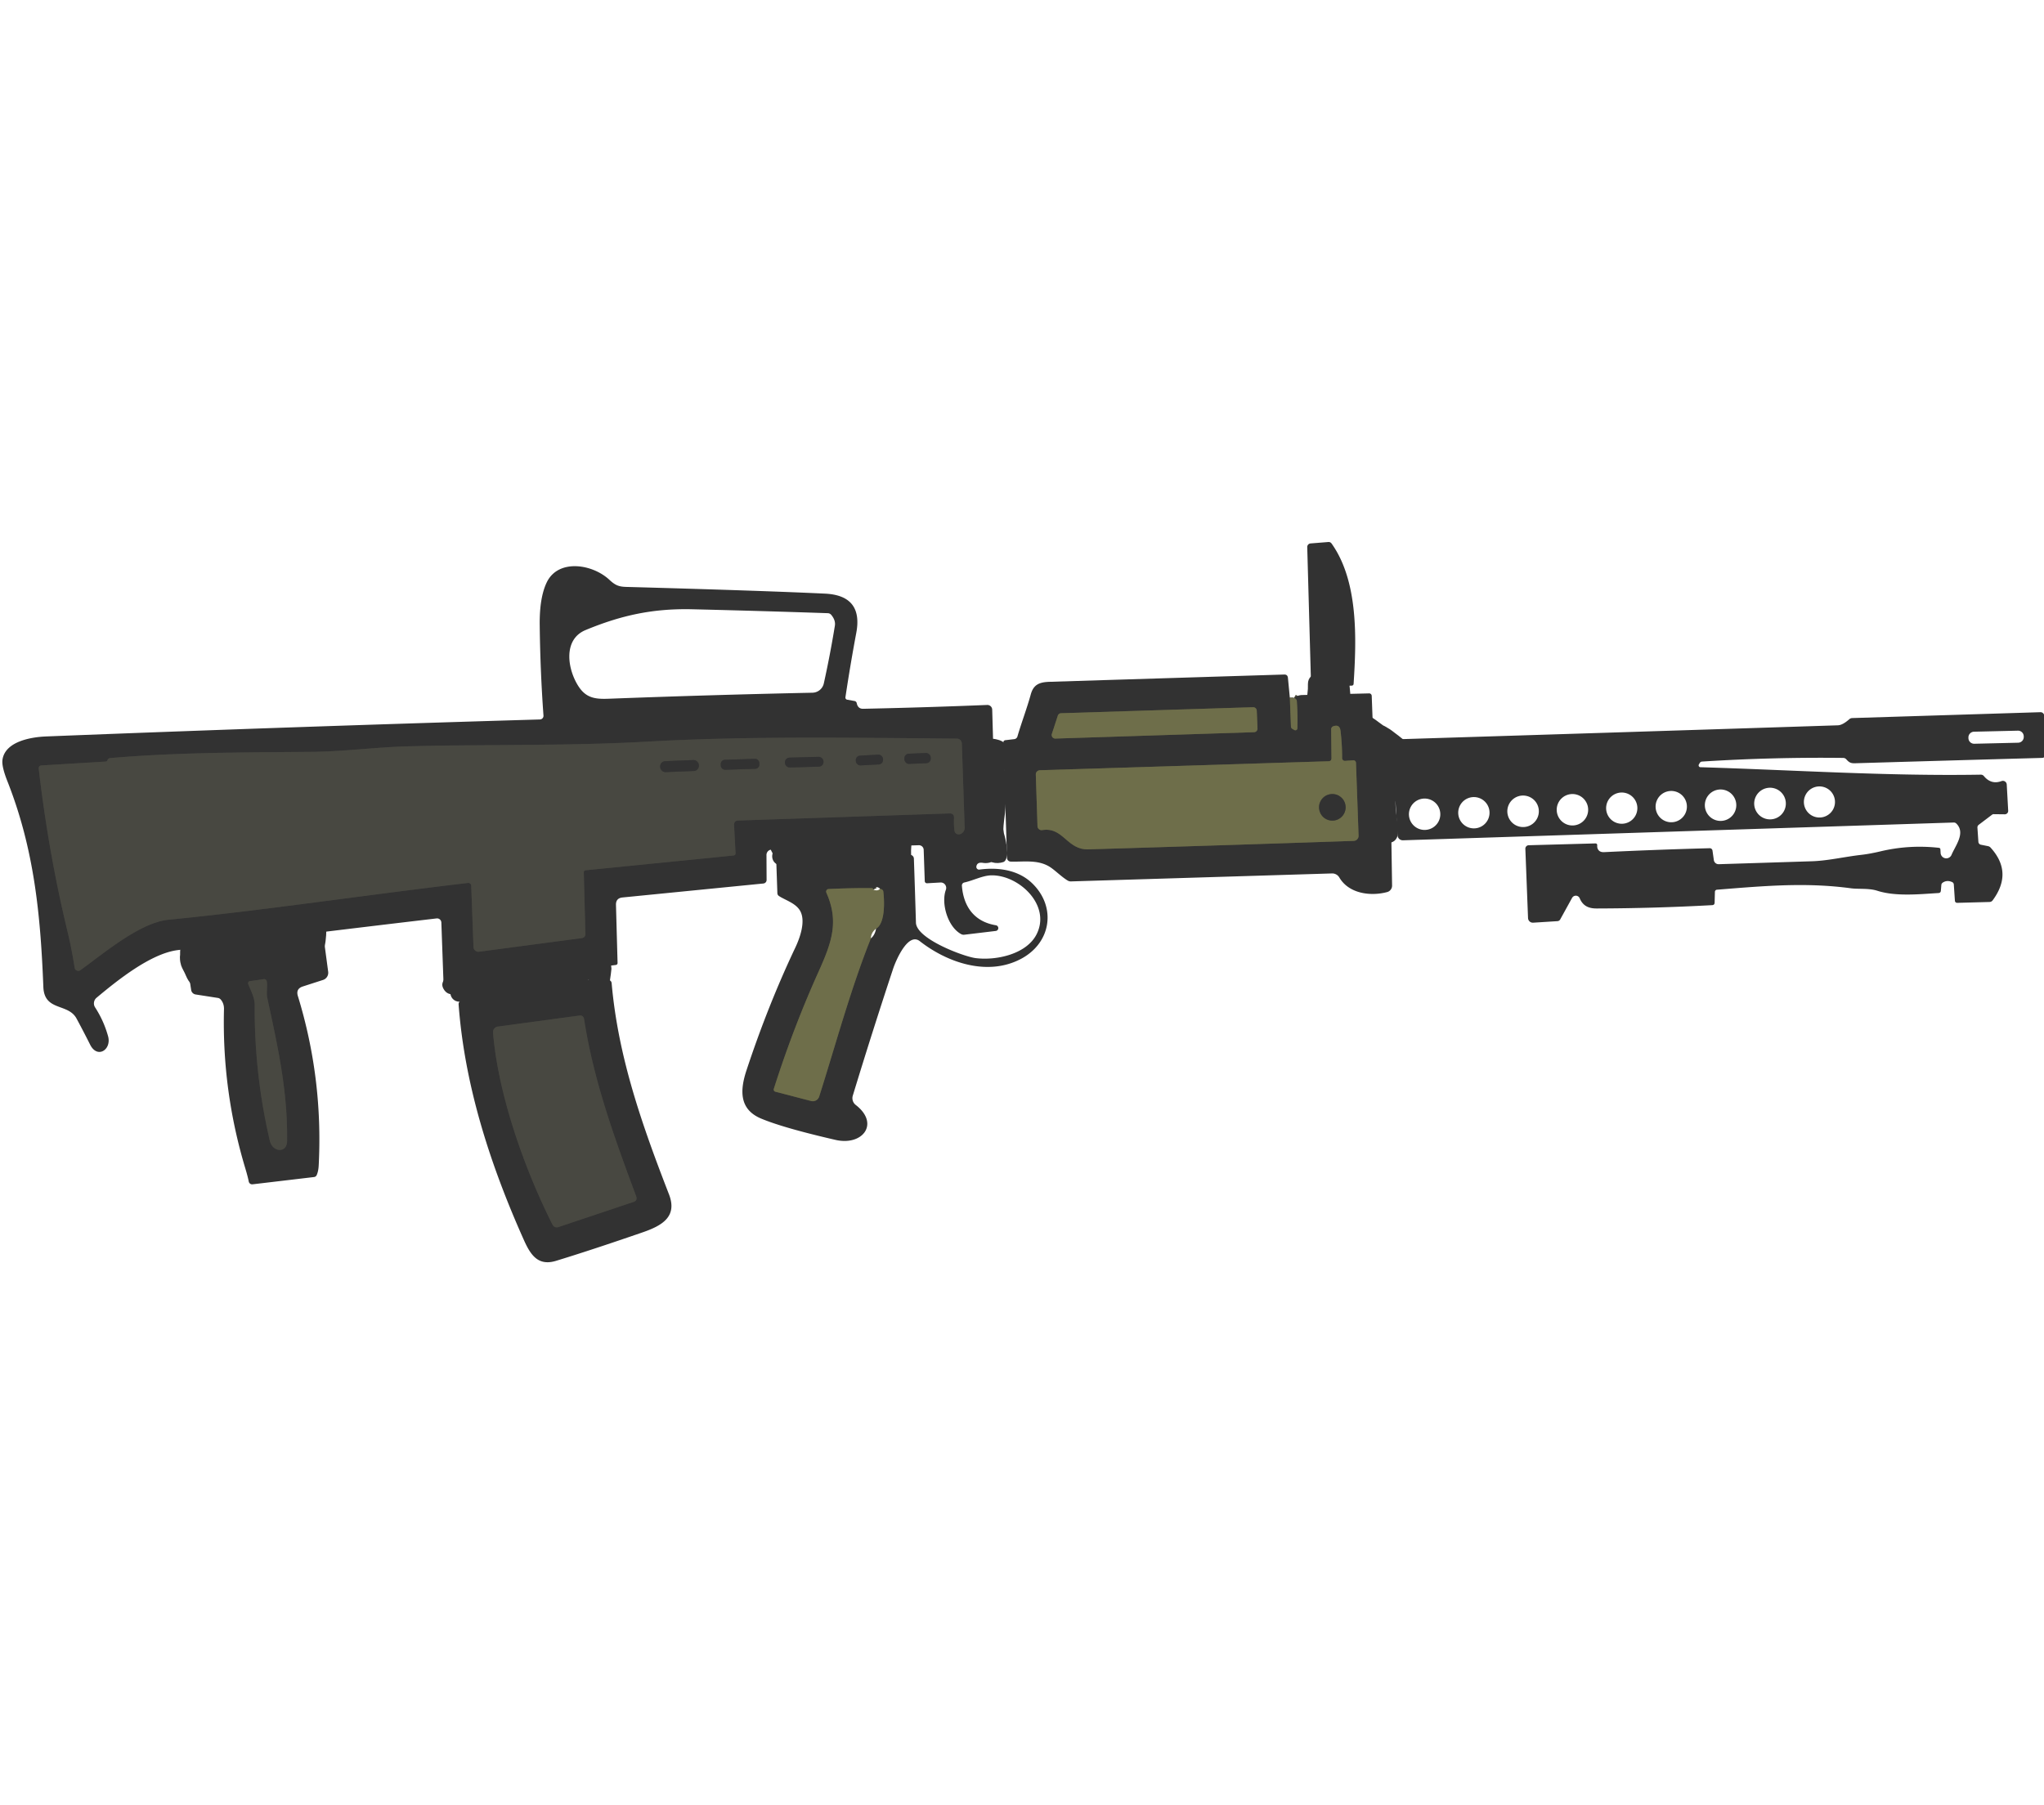<?xml version="1.0" encoding="UTF-8" standalone="no"?>
<svg
   width="124.539"
   height="110"
   viewBox="0 0 124.539 110"
   fill="none"
   version="1.1"
   id="svg77"
   sodipodi:docname="l86a2.svg"
   inkscape:version="1.4 (86a8ad7, 2024-10-11)"
   xml:space="preserve"
   xmlns:inkscape="http://www.inkscape.org/namespaces/inkscape"
   xmlns:sodipodi="http://sodipodi.sourceforge.net/DTD/sodipodi-0.dtd"
   xmlns="http://www.w3.org/2000/svg"
   xmlns:svg="http://www.w3.org/2000/svg"><sodipodi:namedview
     id="namedview79"
     pagecolor="#505050"
     bordercolor="#ffffff"
     borderopacity="1"
     inkscape:pageshadow="0"
     inkscape:pageopacity="0"
     inkscape:pagecheckerboard="1"
     showgrid="false"
     inkscape:zoom="1.4142136"
     inkscape:cx="144.95689"
     inkscape:cy="185.61553"
     inkscape:window-width="1920"
     inkscape:window-height="1009"
     inkscape:window-x="-8"
     inkscape:window-y="-8"
     inkscape:window-maximized="1"
     inkscape:current-layer="svg77"
     inkscape:showpageshadow="2"
     inkscape:deskcolor="#d1d1d1" /><defs
     id="defs75"><clipPath
       id="clip0_619_1191"><rect
         width="110"
         height="110"
         fill="#ffffff"
         transform="translate(0.086)"
         id="rect72"
         x="0"
         y="0" /></clipPath><clipPath
       id="clip0_619_1196"><rect
         width="110"
         height="110"
         fill="#ffffff"
         id="rect50"
         x="0"
         y="0" /></clipPath></defs><g
     id="g79"
     transform="matrix(0.183,0.105,-0.105,0.183,26.497,-14.629)"><g
       stroke-width="2"
       fill="none"
       stroke-linecap="butt"
       id="g15"><path
         stroke="#50503e"
         vector-effect="non-scaling-stroke"
         d="m 387.4,118.41 q -0.63,-1.18 -1.62,-1.19 -0.56,0 -0.45,0.54 0.33,1.53 1.64,2.13"
         id="path1-9" /><path
         stroke="#50503e"
         vector-effect="non-scaling-stroke"
         d="m 348.93,112.03 4.43,7.07 q 0.25,0.4 0.72,0.4 h 0.65 a 0.58,0.58 0 0 0 0.51,-0.85 q -1.88,-3.54 -4.1,-6.81 -0.24,-0.37 -1.13,-0.38"
         id="path2-1" /><path
         stroke="#50503e"
         vector-effect="non-scaling-stroke"
         d="m 370.73,119.68 q -1.95,-3.41 -4.33,-6.62 -1.16,-1.56 -2.45,-0.11 a 0.94,0.93 51.1 0 0 -0.11,1.09 l 4.23,7.18 q 0.43,0.74 -0.29,1.19 l -71.03,43.75 a 1.2,1.2 0 0 0 -0.39,1.65 l 7.85,12.7 a 1.18,1.18 0 0 0 1.75,0.3 c 4.77,-3.88 9.04,1.44 14.32,-1.81 q 32.52,-19.97 65.24,-40.25 a 1.47,1.46 -32.1 0 0 0.47,-2.02 l -11.12,-17.88 a 0.75,0.75 0 0 0 -1.06,-0.22 l -1.95,1.31 a 0.8,0.79 -31.7 0 1 -1.13,-0.26"
         id="path3-5" /><path
         stroke="#50503e"
         vector-effect="non-scaling-stroke"
         d="m 342.52,120.05 a 1.03,1.03 0 0 0 -1.41,-0.33 l -47.23,29.1 a 1.03,1.03 0 0 0 -0.47,1.09 l 1.13,5.41 a 1.03,1.03 0 0 0 1.55,0.67 l 48.85,-30.15 a 1.03,1.03 0 0 0 0.33,-1.43 l -2.75,-4.36"
         id="path4-3" /><path
         stroke="#50503e"
         vector-effect="non-scaling-stroke"
         d="m 379.19,133.41 a 3.84,3.84 0 0 0 -3.84,-3.84 3.84,3.84 0 0 0 -3.84,3.84 3.84,3.84 0 0 0 3.84,3.84 3.84,3.84 0 0 0 3.84,-3.84"
         id="path5-8" /><path
         stroke="#3d3d3a"
         vector-effect="non-scaling-stroke"
         d="m 76.29,346.2 q 3.49,3.68 7.1,8.17 a 1.06,1.05 37.6 0 0 1.78,-0.23 c 3.56,-7.88 8.09,-20.52 14.87,-25.34 22.08,-15.71 46.22,-34.84 69.68,-52.22 a 0.83,0.83 0 0 1 1.2,0.22 l 9.38,15.04 a 1.42,1.42 0 0 0 2.07,0.38 l 23.85,-18.24 a 1.1,1.1 0 0 0 0.27,-1.44 l -9.3,-15.27 a 0.59,0.58 56.9 0 1 0.16,-0.77 l 34.91,-24.95 q 0.53,-0.37 0.18,-0.91 l -4.38,-6.78 q -0.7,-1.09 0.4,-1.77 l 51.83,-32.1 q 1.22,-0.76 1.86,0.52 0.77,1.54 1.88,3.02 a 1.67,1.38 -84.7 0 0 2.16,-2.17 l -12.82,-20.7 a 1.46,1.45 59.2 0 0 -1.95,-0.5 c -25.87,14.58 -52.17,29.01 -77.14,45.27 -20.02,13.03 -42.03,24.95 -60.21,36.15 -7.04,4.34 -14.61,10.07 -22.07,14.45 -16.75,9.82 -33.93,19.62 -49.87,30.7 a 0.89,0.88 -19 0 0 -0.38,0.76 q 0,0.15 0,0.3 -0.01,0.3 -0.25,0.46 L 46.04,308.4 q -0.8,0.52 -0.24,1.29 14.4,19.49 30.49,36.51"
         id="path6-49" /><path
         stroke="#50503e"
         vector-effect="non-scaling-stroke"
         d="m 272.23,219.99 q -0.28,-0.2 -0.44,-0.22 -0.05,0 -0.4,0.19 -5.01,2.83 -10.47,6.31 a 0.75,0.75 0 0 0 -0.04,1.24 c 7.2,5.29 8.47,11.32 9.39,20.78 q 1.75,17.93 5.65,35.93 a 0.65,0.64 75.9 0 0 0.8,0.48 l 10.29,-2.81 a 1.93,1.93 0 0 0 1.38,-2.27 c -3.4,-15.64 -7.56,-31.38 -9.79,-47.07"
         id="path7-8" /><path
         stroke="#50503e"
         vector-effect="non-scaling-stroke"
         d="m 278.5,229.38 c 1.64,-2.72 -2.15,-8.55 -3.53,-10.35 q -0.36,-0.47 -1.2,-0.23"
         id="path8-2" /><path
         stroke="#3d3d3a"
         vector-effect="non-scaling-stroke"
         d="m 267.574,178.623 a 1.32,1.32 0 0 0 -1.82,-0.414 l -4.214,2.654 a 1.32,1.32 0 0 0 -0.414,1.82 l 0.16,0.254 a 1.32,1.32 0 0 0 1.82,0.414 l 4.214,-2.654 a 1.32,1.32 0 0 0 0.414,-1.82 l -0.16,-0.254"
         id="path9-1" /><path
         stroke="#3d3d3a"
         vector-effect="non-scaling-stroke"
         d="m 255.829,185.846 a 1.28,1.28 0 0 0 -1.77,-0.38 l -4.45,2.879 a 1.28,1.28 0 0 0 -0.379,1.77 l 0.141,0.218 a 1.28,1.28 0 0 0 1.77,0.38 l 4.45,-2.879 a 1.28,1.28 0 0 0 0.379,-1.77 l -0.141,-0.218"
         id="path10-3" /><path
         stroke="#3d3d3a"
         vector-effect="non-scaling-stroke"
         d="m 241.293,195.037 a 1.36,1.36 0 0 0 -1.869,-0.452 l -7.187,4.387 a 1.36,1.36 0 0 0 -0.452,1.869 l 0.062,0.102 a 1.36,1.36 0 0 0 1.869,0.452 l 7.187,-4.387 a 1.36,1.36 0 0 0 0.452,-1.869 l -0.062,-0.102"
         id="path11-9" /><path
         stroke="#3d3d3a"
         vector-effect="non-scaling-stroke"
         d="m 225.428,204.627 a 1.21,1.21 0 0 0 -1.665,-0.394 l -7.419,4.582 a 1.21,1.21 0 0 0 -0.394,1.665 l 0.242,0.391 a 1.21,1.21 0 0 0 1.665,0.394 l 7.419,-4.582 a 1.21,1.21 0 0 0 0.394,-1.665 l -0.242,-0.391"
         id="path12-2" /><path
         stroke="#3d3d3a"
         vector-effect="non-scaling-stroke"
         d="m 210.588,213.853 a 1.49,1.49 0 0 0 -2.054,-0.47 l -6.946,4.357 a 1.49,1.49 0 0 0 -0.47,2.054 l 0.096,0.152 a 1.49,1.49 0 0 0 2.054,0.47 l 6.946,-4.357 a 1.49,1.49 0 0 0 0.47,-2.054 l -0.096,-0.152"
         id="path13-6" /><path
         stroke="#3d3d3a"
         vector-effect="non-scaling-stroke"
         d="m 197.49,310.45 c 9.99,14.54 27.09,29.42 42.55,39.61 a 1.36,1.35 -52.3 0 0 1.75,-0.23 l 15.23,-17.12 q 0.86,-0.97 -0.13,-1.8 C 242.94,319.3 229.57,308.03 218.32,293.94 a 1.14,1.14 0 0 0 -1.59,-0.19 l -18.89,14.52 a 1.6,1.59 -36.1 0 0 -0.35,2.18"
         id="path14-3" /><path
         stroke="#3d3d3a"
         vector-effect="non-scaling-stroke"
         d="m 129.2,333.5 c 1.69,1.31 3.62,2.51 4.67,4.37 q 9.76,17.26 23.24,31.75 c 2.41,2.59 6.13,0.71 4.41,-2.36 -7.13,-12.77 -15.88,-22.3 -25.56,-33.04 -1.03,-1.15 -1.49,-2.83 -2.5,-4.07 a 0.78,0.77 -38.6 0 0 -1.08,-0.12 l -3.18,2.49 a 0.62,0.62 0 0 0 0,0.98"
         id="path15-6" /></g><path
       fill="#323232"
       d="m 387.4,118.41 q -0.63,-1.18 -1.62,-1.19 -0.56,0 -0.45,0.54 0.33,1.53 1.64,2.13 l 14.59,24.53 a 1.92,1.92 0 0 1 -0.3,2.34 c -3.46,3.45 -9.32,5.94 -14.08,3.22 a 2.38,2.37 43.9 0 0 -2.41,0.04 l -64.25,39.52 a 1.77,1.68 29.2 0 1 -0.97,0.25 c -2.34,-0.07 -4.81,-0.85 -6.74,-0.86 -3.95,-0.01 -7.08,2.64 -10.24,4.31 a 1.09,1.08 -29.6 0 1 -1.43,-0.39 l -17.53,-28.43 a 0.62,0.61 -34.3 0 1 0.16,-0.82 l 2.12,-1.57 a 1.07,1.07 0 0 0 0.4,-1.1 c -1,-4.14 -1.65,-8.36 -2.7,-12.44 -0.76,-2.92 0.42,-4.36 2.9,-5.89 q 28.57,-17.6 57.7,-35.53 0.85,-0.53 1.43,0.29 l 3.31,4.67 4.43,7.07 q 0.25,0.4 0.72,0.4 h 0.65 a 0.58,0.58 0 0 0 0.51,-0.85 q -1.88,-3.54 -4.1,-6.81 -0.24,-0.37 -1.13,-0.38 0.63,-1.24 1.63,-1.84 8.34,-5.05 16.55,-10.04 a 0.74,0.72 58 0 1 1,0.24 l 4.31,6.9 a 1.15,1.15 0 0 0 1.54,0.39 l 1.93,-1.1 q 0.54,-0.3 0.85,0.23 c 1.87,3.09 4.75,8.83 7.7,10.75 a 0.5,0.5 0 0 0 0.7,-0.67 l -4.32,-7.45 a 1.65,1.65 0 0 1 0.57,-2.23 Q 436.49,73.38 490.2,40.2 q 1.14,-0.7 1.98,-3.17 0.16,-0.45 0.56,-0.7 l 46.3,-28.52 a 1.09,1.07 49.6 0 1 1.27,0.11 q 4.51,3.99 6.22,9.8 a 1.15,1.14 -24.1 0 1 -0.5,1.3 q -22.89,13.99 -46.06,28.21 c -1.05,0.65 -1.64,0.68 -2.77,0.29 a 1.22,1.19 -49.5 0 0 -0.99,0.09 q -17.81,9.94 -34.83,21.2 A 0.85,0.84 73.5 0 0 461,69.52 v 0.47 a 0.53,0.53 0 0 0 0.78,0.47 c 23.8,-12.72 48.08,-24.58 71.3,-38.43 a 1.14,1.13 -50.1 0 1 0.98,-0.09 q 3.11,1.16 5.14,-1.28 a 1.12,1.12 0 0 1 1.8,0.11 l 4.13,6.36 a 0.98,0.98 0 0 1 -0.35,1.39 l -2.81,1.57 a 0.74,0.67 -90 0 0 -0.3,0.33 l -1.89,4.45 q -0.21,0.49 0.09,0.94 l 2.27,3.4 a 0.91,0.9 64.2 0 0 1.03,0.36 l 2,-0.67 q 0.43,-0.14 0.86,0 9.25,2.98 8.09,12.91 a 1.14,1.13 77.8 0 1 -0.55,0.86 l -7.98,4.87 a 0.64,0.64 0 0 1 -0.86,-0.19 l -2.6,-3.9 q -0.29,-0.44 -0.82,-0.39 -1.59,0.17 -2.24,1.49 -0.19,0.39 -0.01,0.79 l 0.71,1.52 q 0.25,0.55 -0.25,0.89 c -4.63,3.05 -10.25,7.09 -15.69,8.24 -2.46,0.52 -4.92,2.34 -6.9,3.15 -12.15,4.96 -21.69,11.6 -33.41,19.64 a 0.63,0.63 0 0 0 -0.2,0.81 l 1.49,2.76 q 0.32,0.6 -0.25,0.97 -14.03,9.11 -28.46,17.44 c -2.07,1.2 -3.86,1.3 -5.72,-0.12 a 1.23,1.22 -72 0 0 -1.96,1 l 0.12,7.1 a 0.97,0.96 73.2 0 1 -0.44,0.83 l -5.87,3.88 a 1.39,1.39 0 0 1 -1.94,-0.42 l -10.63,-16.97 a 0.99,0.99 0 0 1 0.32,-1.37 l 16.39,-10.01 q 0.55,-0.34 0.83,0.25 0.39,0.81 1.19,1.01 0.67,0.16 1.52,-0.39 12.84,-8.21 25.84,-16.13 a 0.8,0.79 -34.3 0 1 1.04,0.19 l 1.7,2.18 a 1.39,1.39 0 0 0 1.83,0.33 q 11.53,-7.1 23,-14.18 c 3.91,-2.43 7.39,-5.72 11.31,-8.61 q 2.05,-1.51 4.34,-3.66 6.19,-5.83 14.11,-9.28 0.41,-0.18 0.65,0.2 l 0.55,0.84 a 1.64,1.64 0 0 0 3,-1.09 c -0.37,-2.87 0.45,-7.56 -3.3,-8.55 a 1.05,1.02 -52.6 0 0 -0.8,0.12 l -135.4,83.61 a 1.53,1.52 -32.4 0 1 -2.07,-0.46 z M 538.318,16.234 a 1.65,1.65 0 0 0 -2.266,-0.557 l -10.846,6.569 a 1.65,1.65 0 0 0 -0.557,2.266 l 0.093,0.154 a 1.65,1.65 0 0 0 2.266,0.557 l 10.846,-6.569 a 1.65,1.65 0 0 0 0.557,-2.266 z M 501.08,62.06 a 4.49,4.49 0 0 0 -4.49,-4.49 4.49,4.49 0 0 0 -4.49,4.49 4.49,4.49 0 0 0 4.49,4.49 4.49,4.49 0 0 0 4.49,-4.49 z m -12.07,7.5 a 4.57,4.57 0 0 0 -4.57,-4.57 4.57,4.57 0 0 0 -4.57,4.57 4.57,4.57 0 0 0 4.57,4.57 4.57,4.57 0 0 0 4.57,-4.57 z m -12.18,7.52 a 4.54,4.54 0 0 0 -4.54,-4.54 4.54,4.54 0 0 0 -4.54,4.54 4.54,4.54 0 0 0 4.54,4.54 4.54,4.54 0 0 0 4.54,-4.54 z m -12.17,7.44 a 4.52,4.52 0 0 0 -4.52,-4.52 4.52,4.52 0 0 0 -4.52,4.52 4.52,4.52 0 0 0 4.52,4.52 4.52,4.52 0 0 0 4.52,-4.52 z m -12.19,7.5 a 4.51,4.51 0 0 0 -4.51,-4.51 4.51,4.51 0 0 0 -4.51,4.51 4.51,4.51 0 0 0 4.51,4.51 4.51,4.51 0 0 0 4.51,-4.51 z m -12.09,7.49 a 4.54,4.54 0 0 0 -4.54,-4.54 4.54,4.54 0 0 0 -4.54,4.54 4.54,4.54 0 0 0 4.54,4.54 4.54,4.54 0 0 0 4.54,-4.54 z m -12.13,7.48 a 4.55,4.55 0 0 0 -4.55,-4.55 4.55,4.55 0 0 0 -4.55,4.55 4.55,4.55 0 0 0 4.55,4.55 4.55,4.55 0 0 0 4.55,-4.55 z m -12.15,7.43 a 4.52,4.52 0 0 0 -4.52,-4.52 4.52,4.52 0 0 0 -4.52,4.52 4.52,4.52 0 0 0 4.52,4.52 4.52,4.52 0 0 0 4.52,-4.52 z m -45.37,5.26 q -1.95,-3.41 -4.33,-6.62 -1.16,-1.56 -2.45,-0.11 a 0.94,0.93 51.1 0 0 -0.11,1.09 l 4.23,7.18 q 0.43,0.74 -0.29,1.19 l -71.03,43.75 a 1.2,1.2 0 0 0 -0.39,1.65 l 7.85,12.7 a 1.18,1.18 0 0 0 1.75,0.3 c 4.77,-3.88 9.04,1.44 14.32,-1.81 q 32.52,-19.97 65.24,-40.25 a 1.47,1.46 -32.1 0 0 0.47,-2.02 l -11.12,-17.88 a 0.75,0.75 0 0 0 -1.06,-0.22 l -1.95,1.31 a 0.8,0.79 -31.7 0 1 -1.13,-0.26 z m 33.26,2.2 a 4.53,4.53 0 0 0 -4.53,-4.53 4.53,4.53 0 0 0 -4.53,4.53 4.53,4.53 0 0 0 4.53,4.53 4.53,4.53 0 0 0 4.53,-4.53 z m -61.47,-1.83 a 1.03,1.03 0 0 0 -1.41,-0.33 l -47.23,29.1 a 1.03,1.03 0 0 0 -0.47,1.09 l 1.13,5.41 a 1.03,1.03 0 0 0 1.55,0.67 l 48.85,-30.15 a 1.03,1.03 0 0 0 0.33,-1.43 z"
       id="path16-9" /><path
       fill="#323232"
       d="m 362.74,100.12 -8.88,5.43 a 1.36,1.35 58.6 0 1 -1.87,-0.46 L 331.66,71.83 a 1.04,1.04 0 0 1 0.3,-1.4 l 4.22,-2.89 q 0.52,-0.36 1.08,-0.1 c 12.18,5.61 19.98,20.39 25.68,32 a 0.53,0.53 0 0 1 -0.2,0.68 z"
       id="path17-8" /><path
       fill="#6e6e4a"
       d="m 350.01,111.46 q 0.89,0.01 1.13,0.38 2.22,3.27 4.1,6.81 a 0.58,0.58 0 0 1 -0.51,0.85 h -0.65 q -0.47,0 -0.72,-0.4 l -4.43,-7.07 q 0.59,-0.07 1.08,-0.57 z"
       id="path18-1" /><path
       fill="#6e6e4a"
       d="m 370.73,119.68 a 0.8,0.79 -31.7 0 0 1.13,0.26 l 1.95,-1.31 a 0.75,0.75 0 0 1 1.06,0.22 l 11.12,17.88 a 1.47,1.46 -32.1 0 1 -0.47,2.02 Q 352.8,159.03 320.28,179 c -5.28,3.25 -9.55,-2.07 -14.32,1.81 a 1.18,1.18 0 0 1 -1.75,-0.3 l -7.85,-12.7 a 1.2,1.2 0 0 1 0.39,-1.65 l 71.03,-43.75 q 0.72,-0.45 0.29,-1.19 l -4.23,-7.18 a 0.94,0.93 51.1 0 1 0.11,-1.09 q 1.29,-1.45 2.45,0.11 2.38,3.21 4.33,6.62 z m 8.46,13.73 a 3.84,3.84 0 0 0 -3.84,-3.84 3.84,3.84 0 0 0 -3.84,3.84 3.84,3.84 0 0 0 3.84,3.84 3.84,3.84 0 0 0 3.84,-3.84 z"
       id="path19-5" /><path
       fill="#6e6e4a"
       d="m 387.4,118.41 q -0.42,0.64 -0.43,1.48 -1.31,-0.6 -1.64,-2.13 -0.11,-0.54 0.45,-0.54 0.99,0.01 1.62,1.19 z"
       id="path20-7" /><path
       fill="#6e6e4a"
       d="m 342.52,120.05 2.75,4.36 a 1.03,1.03 0 0 1 -0.33,1.43 l -48.85,30.15 a 1.03,1.03 0 0 1 -1.55,-0.67 l -1.13,-5.41 a 1.03,1.03 0 0 1 0.47,-1.09 l 47.23,-29.1 a 1.03,1.03 0 0 1 1.41,0.33 z"
       id="path21" /><circle
       fill="#323232"
       cx="375.35"
       cy="133.41"
       r="3.84"
       id="circle21" /><path
       fill="#323232"
       d="m 294.69,199.39 a 0.79,0.78 60.6 0 0 1.21,0.34 c 4.29,-3.3 9.7,-5.49 15.07,-4.18 9.61,2.36 13.56,12.23 8.08,20.72 -5.91,9.18 -18.01,11.37 -27.79,9.96 -4.35,-0.62 -3.18,8.5 -2.72,10.76 q 3.81,18.7 8.14,37.59 a 2.48,2.48 0 0 0 2.08,1.89 c 8.78,1.22 7.61,9.34 -0.06,11.66 q -14.82,4.5 -21.71,5.35 c -6.75,0.83 -9.34,-3.91 -10.58,-9.98 Q 262.45,264.18 261,245.76 c -0.24,-3.15 -1.15,-8.14 -4.03,-9.9 -2.22,-1.35 -5.31,-0.56 -7.47,-0.7 q -0.54,-0.03 -0.83,-0.5 l -4.62,-7.45 a 1.08,1.07 58.5 0 1 0.35,-1.48 l 31.93,-19.7 a 1.15,1.15 0 0 1 1.58,0.37 q 4.98,8.02 9.72,15.75 c 2.47,4.01 16.87,1.62 20.04,0.3 5.57,-2.32 12.17,-8.29 11.85,-14.71 -0.47,-9.4 -12.92,-12.35 -19.76,-8.31 -2.19,1.29 -3.77,3.87 -5.79,5.7 a 0.89,0.88 -38.2 0 0 -0.14,1.16 c 3.42,5.02 8.29,7.22 14.17,5.03 a 0.83,0.83 0 0 1 0.79,1.45 l -7.29,5.43 q -0.41,0.31 -0.92,0.32 c -4.39,0.11 -9.48,-4.8 -10.18,-8.91 a 1.57,1.56 68.6 0 0 -2.4,-1.05 l -3.25,2.12 a 0.63,0.63 0 0 1 -0.88,-0.2 l -4.77,-7.69 a 1.37,1.37 0 0 0 -1.89,-0.45 l -36.23,22.24 a 1.54,1.54 0 0 0 -0.52,2.09 l 3.62,6.24 a 1.02,1.02 0 0 1 -0.29,1.35 L 210.52,258 q -1.6,1.14 -0.58,2.81 l 8.71,14.26 q 0.31,0.49 -0.16,0.84 l -38.96,29.51 a 1.1,1.1 0 0 1 -1.59,-0.3 l -9.21,-14.8 a 1.23,1.23 0 0 0 -1.78,-0.34 q -30.44,22.57 -60.3,45.15 c -6.3,4.76 -10.8,16.36 -13.47,23.59 a 2.13,2.13 0 0 0 1.03,2.63 q 4.06,2.08 7.38,5.35 c 2.85,2.81 0.64,7.29 -3.27,4.7 q -3.56,-2.36 -7.18,-4.6 c -4.35,-2.69 -9.06,2.88 -12.83,-3.12 C 67.23,346 56.2,330.44 39.72,317.29 q -3.57,-2.85 -4.3,-4.63 c -1.99,-4.9 3.67,-9.71 7.58,-12.16 q 60.08,-37.7 121.24,-75.22 a 1.06,1.05 -33 0 0 0.32,-1.49 q -7.15,-10.6 -13.88,-22.01 -4.07,-6.88 -4.44,-11.78 c -0.59,-7.64 8.8,-11.26 15.4,-9.67 2.95,0.7 3.92,0.01 6.37,-1.31 q 33.35,-17.93 49.54,-26.23 9.86,-5.05 13.48,5.33 3.04,8.73 6.54,17.7 a 0.62,0.61 -20.8 0 0 0.79,0.35 l 2.04,-0.73 a 0.77,0.76 -30 0 1 0.84,0.22 q 1.12,1.28 2.43,0.49 15.48,-9.32 30.51,-18.78 a 1.4,1.39 -31.7 0 1 1.93,0.45 l 22.28,36.35 q 0.28,0.45 0.05,0.92 -0.83,1.76 -2.63,2.45 -1.6,0.6 -1.12,1.85 z m -72.52,-42.18 a 1.36,1.35 -48.8 0 0 -1.11,0.08 q -17.15,9.08 -34.5,18.49 c -10.09,5.48 -17.02,11.83 -23.74,20.54 -4.48,5.8 1.4,12.76 6.62,15.27 3.66,1.76 6.2,0.4 9.34,-1.57 q 25.1,-15.69 49.87,-30.6 a 3.45,3.44 -24.3 0 0 1.51,-3.98 q -2.55,-8.14 -5.52,-16.03 -0.56,-1.49 -2.47,-2.2 z M 76.29,346.2 q 3.49,3.68 7.1,8.17 a 1.06,1.05 37.6 0 0 1.78,-0.23 c 3.56,-7.88 8.09,-20.52 14.87,-25.34 22.08,-15.71 46.22,-34.84 69.68,-52.22 a 0.83,0.83 0 0 1 1.2,0.22 l 9.38,15.04 a 1.42,1.42 0 0 0 2.07,0.38 l 23.85,-18.24 a 1.1,1.1 0 0 0 0.27,-1.44 l -9.3,-15.27 a 0.59,0.58 56.9 0 1 0.16,-0.77 l 34.91,-24.95 q 0.53,-0.37 0.18,-0.91 l -4.38,-6.78 q -0.7,-1.09 0.4,-1.77 l 51.83,-32.1 q 1.22,-0.76 1.86,0.52 0.77,1.54 1.88,3.02 a 1.67,1.38 -84.7 0 0 2.16,-2.17 l -12.82,-20.7 a 1.46,1.45 59.2 0 0 -1.95,-0.5 c -25.87,14.58 -52.17,29.01 -77.14,45.27 -20.02,13.03 -42.03,24.95 -60.21,36.15 -7.04,4.34 -14.61,10.07 -22.07,14.45 -16.75,9.82 -33.93,19.62 -49.87,30.7 a 0.89,0.88 -19 0 0 -0.38,0.76 q 0,0.15 0,0.3 -0.01,0.3 -0.25,0.46 L 46.04,308.4 q -0.8,0.52 -0.24,1.29 14.4,19.49 30.49,36.51 z M 272.23,219.99 q -0.28,-0.2 -0.44,-0.22 -0.05,0 -0.4,0.19 -5.01,2.83 -10.47,6.31 a 0.75,0.75 0 0 0 -0.04,1.24 c 7.2,5.29 8.47,11.32 9.39,20.78 q 1.75,17.93 5.65,35.93 a 0.65,0.64 75.9 0 0 0.8,0.48 l 10.29,-2.81 a 1.93,1.93 0 0 0 1.38,-2.27 c -3.4,-15.64 -7.56,-31.38 -9.79,-47.07 q 0.54,-1.4 -0.1,-3.17 c 1.64,-2.72 -2.15,-8.55 -3.53,-10.35 q -0.36,-0.47 -1.2,-0.23 -1.51,-0.31 -1.54,1.19 z"
       id="path22-8" /><path
       fill="#484841"
       d="M 76.29,346.2 Q 60.2,329.18 45.8,309.69 45.24,308.92 46.04,308.4 L 61.5,298.25 q 0.24,-0.16 0.25,-0.46 0,-0.15 0,-0.3 a 0.89,0.88 -19 0 1 0.38,-0.76 c 15.94,-11.08 33.12,-20.88 49.87,-30.7 7.46,-4.38 15.03,-10.11 22.07,-14.45 18.18,-11.2 40.19,-23.12 60.21,-36.15 24.97,-16.26 51.27,-30.69 77.14,-45.27 a 1.46,1.45 59.2 0 1 1.95,0.5 l 12.82,20.7 a 1.67,1.38 -84.7 0 1 -2.16,2.17 q -1.11,-1.48 -1.88,-3.02 -0.64,-1.28 -1.86,-0.52 l -51.83,32.1 q -1.1,0.68 -0.4,1.77 l 4.38,6.78 q 0.35,0.54 -0.18,0.91 l -34.91,24.95 a 0.59,0.58 56.9 0 0 -0.16,0.77 l 9.3,15.27 a 1.1,1.1 0 0 1 -0.27,1.44 l -23.85,18.24 a 1.42,1.42 0 0 1 -2.07,-0.38 l -9.38,-15.04 a 0.83,0.83 0 0 0 -1.2,-0.22 c -23.46,17.38 -47.6,36.51 -69.68,52.22 -6.78,4.82 -11.31,17.46 -14.87,25.34 a 1.06,1.05 37.6 0 1 -1.78,0.23 q -3.61,-4.49 -7.1,-8.17 z M 267.574,178.623 a 1.32,1.32 0 0 0 -1.82,-0.414 l -4.214,2.654 a 1.32,1.32 0 0 0 -0.414,1.82 l 0.16,0.254 a 1.32,1.32 0 0 0 1.82,0.414 l 4.214,-2.654 a 1.32,1.32 0 0 0 0.414,-1.82 z m -11.745,7.223 a 1.28,1.28 0 0 0 -1.77,-0.38 l -4.45,2.879 a 1.28,1.28 0 0 0 -0.379,1.77 l 0.141,0.218 a 1.28,1.28 0 0 0 1.77,0.38 l 4.45,-2.879 a 1.28,1.28 0 0 0 0.379,-1.77 z m -14.536,9.191 a 1.36,1.36 0 0 0 -1.869,-0.452 l -7.187,4.387 a 1.36,1.36 0 0 0 -0.452,1.869 l 0.062,0.102 a 1.36,1.36 0 0 0 1.869,0.452 l 7.187,-4.387 a 1.36,1.36 0 0 0 0.452,-1.869 z m -15.865,9.591 a 1.21,1.21 0 0 0 -1.665,-0.394 l -7.419,4.582 a 1.21,1.21 0 0 0 -0.394,1.665 l 0.242,0.391 a 1.21,1.21 0 0 0 1.665,0.394 l 7.419,-4.582 a 1.21,1.21 0 0 0 0.394,-1.665 z m -14.841,9.226 a 1.49,1.49 0 0 0 -2.054,-0.47 l -6.946,4.357 a 1.49,1.49 0 0 0 -0.47,2.054 l 0.096,0.152 a 1.49,1.49 0 0 0 2.054,0.47 l 6.946,-4.357 a 1.49,1.49 0 0 0 0.47,-2.054 z"
       id="path23-8" /><rect
       fill="#323232"
       x="-3.81"
       y="-1.47"
       transform="rotate(-32.2,445.378,-367.68)"
       width="7.62"
       height="2.94"
       rx="1.32"
       id="rect23-4"
       ry="1.32" /><rect
       fill="#323232"
       x="-3.93"
       y="-1.41"
       transform="rotate(-32.9,444.811,-333.707)"
       width="7.86"
       height="2.82"
       rx="1.28"
       id="rect24"
       ry="1.28" /><rect
       fill="#323232"
       x="-5.57"
       y="-1.42"
       transform="rotate(-31.4,470.471,-321.817)"
       width="11.14"
       height="2.84"
       rx="1.36"
       id="rect25"
       ry="1.36" /><rect
       fill="#323232"
       x="-5.57"
       y="-1.44"
       transform="rotate(-31.7,476.273,-284.992)"
       width="11.14"
       height="2.88"
       rx="1.21"
       id="rect26"
       ry="1.21" /><rect
       fill="#323232"
       x="-5.59"
       y="-1.58"
       transform="rotate(-32.1,479.918,-249.4)"
       width="11.18"
       height="3.16"
       rx="1.49"
       id="rect27"
       ry="1.49" /><path
       fill="#6e6e4a"
       d="m 273.77,218.8 q 0.84,-0.24 1.2,0.23 c 1.38,1.8 5.17,7.63 3.53,10.35 q -0.69,1.73 0.1,3.17 c 2.23,15.69 6.39,31.43 9.79,47.07 a 1.93,1.93 0 0 1 -1.38,2.27 l -10.29,2.81 a 0.65,0.64 75.9 0 1 -0.8,-0.48 q -3.9,-18 -5.65,-35.93 c -0.92,-9.46 -2.19,-15.49 -9.39,-20.78 a 0.75,0.75 0 0 1 0.04,-1.24 q 5.46,-3.48 10.47,-6.31 0.35,-0.19 0.4,-0.19 0.16,0.02 0.44,0.22 1.32,-0.16 1.54,-1.19 z"
       id="path27" /><path
       fill="#323232"
       d="m 264.81,325.69 c 5.42,4.38 2.74,8.88 -1.11,13.3 q -10.44,11.96 -17.61,19.6 c -3.63,3.87 -7.07,2.3 -10.95,-0.52 -19.12,-13.9 -37.06,-30.11 -50.32,-49.72 a 1.06,1.05 -36.1 0 1 0.23,-1.42 l 33.61,-26.13 a 1,1 0 0 1 1.43,0.22 c 12.19,17.51 27.84,31.03 44.72,44.67 z m -67.32,-15.24 c 9.99,14.54 27.09,29.42 42.55,39.61 a 1.36,1.35 -52.3 0 0 1.75,-0.23 l 15.23,-17.12 q 0.86,-0.97 -0.13,-1.8 C 242.94,319.3 229.57,308.03 218.32,293.94 a 1.14,1.14 0 0 0 -1.59,-0.19 l -18.89,14.52 a 1.6,1.59 -36.1 0 0 -0.35,2.18 z"
       id="path28-2" /><path
       fill="#484841"
       d="m 240.04,350.06 c -15.46,-10.19 -32.56,-25.07 -42.55,-39.61 a 1.6,1.59 -36.1 0 1 0.35,-2.18 l 18.89,-14.52 a 1.14,1.14 0 0 1 1.59,0.19 c 11.25,14.09 24.62,25.36 38.57,36.97 q 0.99,0.83 0.13,1.8 l -15.23,17.12 a 1.36,1.35 -52.3 0 1 -1.75,0.23 z"
       id="path29" /><path
       fill="#323232"
       d="m 154.94,380.06 q -17.03,-16.12 -28.2,-36.79 -0.75,-1.4 -2.14,-1.93 -0.52,-0.2 -1.03,0 l -6.04,2.32 a 1.55,1.53 -29.7 0 1 -1.76,-0.47 l -5.18,-6.5 a 0.97,0.97 0 0 1 0.17,-1.37 l 30.02,-22.89 a 1.36,1.36 0 0 1 1.9,0.25 l 4.78,6.24 a 2.19,2.17 47.5 0 1 -0.11,2.79 l -4.12,4.53 q -1.47,1.62 0.12,3.11 18.19,17.01 29.58,39.46 0.75,1.48 0.88,2.7 a 0.95,0.93 68.7 0 1 -0.37,0.86 l -14.37,10.67 a 1,0.99 -38.8 0 1 -1.34,-0.14 q -0.92,-1.06 -2.79,-2.84 z M 129.2,333.5 c 1.69,1.31 3.62,2.51 4.67,4.37 q 9.76,17.26 23.24,31.75 c 2.41,2.59 6.13,0.71 4.41,-2.36 -7.13,-12.77 -15.88,-22.3 -25.56,-33.04 -1.03,-1.15 -1.49,-2.83 -2.5,-4.07 a 0.78,0.77 -38.6 0 0 -1.08,-0.12 l -3.18,2.49 a 0.62,0.62 0 0 0 0,0.98 z"
       id="path30-38" /><path
       fill="#484841"
       d="m 129.2,333.5 a 0.62,0.62 0 0 1 0,-0.98 l 3.18,-2.49 a 0.78,0.77 -38.6 0 1 1.08,0.12 c 1.01,1.24 1.47,2.92 2.5,4.07 9.68,10.74 18.43,20.27 25.56,33.04 1.72,3.07 -2,4.95 -4.41,2.36 q -13.48,-14.49 -23.24,-31.75 c -1.05,-1.86 -2.98,-3.06 -4.67,-4.37 z"
       id="path31" /></g><path
     style="fill:#323232;fill-opacity:1;stroke:#171717;stroke-width:0;stroke-opacity:0.091"
     id="path33"
     d="m 28.139,61.028 c 0.223,-0.017 0.446,-0.026 0.669,-0.034 0.344,0.003 0.687,0.003 1.031,10e-4 0.326,0.002 0.651,-0.024 0.977,-0.034 0.245,0.001 0.49,-0.018 0.735,-0.017 0.366,0.004 0.73,-0.036 1.09,-0.098 0.383,-0.064 0.74,-0.218 1.093,-0.374 0.243,-0.113 0.469,-0.258 0.693,-0.404 0.142,-0.101 0.299,-0.178 0.453,-0.257 0.089,-0.048 0.182,-0.081 0.277,-0.113 0.107,-0.019 0.248,-0.064 0.366,-0.086 0.168,-0.028 0.337,-0.052 0.507,-0.064 0.198,-0.007 0.391,-0.044 0.582,-0.093 0.021,-0.005 0.042,-0.01 0.063,-0.015 0.005,-2.98e-4 0.022,-0.002 0.017,-9.6e-4 -0.262,0.034 -0.428,-0.095 -0.539,-0.307 -0.016,-0.031 -0.017,-0.068 -0.026,-0.102 -0.027,0.163 -0.048,0.33 -0.072,0.495 -0.023,0.116 -0.011,0.24 -0.05,0.354 -0.004,0.014 -0.079,0.157 -0.036,0.071 0.061,-0.076 0.046,-0.068 0.145,-0.132 0.018,-0.009 0.036,-0.017 0.054,-0.026 -0.004,-5.77e-4 -0.012,0.002 -0.013,-0.002 -0.001,-0.004 0.007,-0.006 0.01,-0.008 -0.019,-0.003 -0.038,-0.007 -0.056,-0.01 -0.093,-0.035 -0.196,-0.039 -0.288,-0.077 -0.013,-0.005 0.031,-0.003 0.043,0.006 0.244,0.188 0.187,0.131 0.262,0.392 0.002,0.01 -0.002,0.035 0.007,0.03 0.016,-0.009 0.018,-0.032 0.027,-0.048 0.013,-0.023 0.027,-0.046 0.04,-0.07 0.133,-0.239 0.117,-0.246 0.152,-0.544 -0.168,-0.187 -0.296,-0.421 -0.505,-0.562 -0.106,-0.072 -0.254,-0.035 -0.382,-0.039 -0.113,-0.004 -0.227,0.008 -0.34,0.015 -0.313,0.021 -0.624,0.064 -0.934,0.108 -0.435,0.075 -1.073,0.141 -0.966,0.845 0.062,0.407 0.428,0.45 0.706,0.516 0.127,0.032 0.259,0.042 0.388,0.067 0.014,0.003 0.046,0.027 0.04,0.014 -0.11,-0.273 -0.292,-0.521 -0.36,-0.808 -0.017,-0.071 0.184,-0.143 0.123,-0.183 -0.09,-0.059 -0.213,0.036 -0.319,0.054 -1.124,0.156 -2.261,0.19 -3.392,0.277 -0.561,0.052 -0.514,-0.031 -0.066,1.151 0.028,0.075 0.16,-0.012 0.241,-0.018 0.262,-0.022 0.257,-0.023 0.518,-0.053 0.08,-0.015 0.161,-0.022 0.239,-0.044 0.272,-0.078 0.579,-0.232 0.576,-0.611 -0.005,-0.56 -0.485,-0.671 -0.871,-0.784 -0.074,-0.019 -0.148,-0.039 -0.222,-0.057 -0.529,-0.13 -0.083,-0.106 0.004,0.863 0.004,0.05 -0.142,0.057 -0.114,0.098 0.032,0.046 0.11,-0.016 0.165,-0.024 0.626,-0.124 0.672,-0.191 0.205,-1.195 -0.043,-0.092 -0.203,-0.007 -0.304,-0.004 -0.08,0.003 -0.445,0.043 -0.522,0.051 -0.351,0.033 -0.699,0.086 -1.048,0.138 -0.115,0.016 -0.229,0.043 -0.344,0.047 -0.134,-0.003 -0.267,0.015 -0.401,0.03 -0.086,0.001 -0.172,0.018 -0.258,0.023 -0.143,-0.009 -0.286,0.011 -0.426,0.04 -0.098,0.029 -0.166,0.039 -0.238,0.052 -0.002,-1.3e-4 -0.006,-1.52e-4 -0.005,-4.18e-4 0.195,-0.036 0.408,0.137 0.498,0.284 0.131,0.212 0.068,0.326 0.004,0.489 0.108,0.011 -0.132,0.115 -0.095,0.128 0.011,0.004 0.023,8.29e-4 0.035,7.3e-5 0.036,-0.002 0.071,-0.008 0.106,-0.009 0.05,-0.002 0.099,-0.002 0.149,-0.002 0.496,0.008 0.99,0.043 1.485,0.077 0.481,0.032 0.959,0.095 1.437,0.155 0.435,0.051 0.871,0.099 1.308,0.12 0.183,0.014 0.366,0.011 0.549,0.007 0.072,-0.002 0.22,-0.002 0.29,-0.015 0.068,-0.012 0.134,-0.034 0.201,-0.052 0.436,-0.432 0.535,-0.324 0.133,-1.058 -0.045,-0.082 -0.16,-0.097 -0.246,-0.134 -0.239,-0.104 -0.507,-0.132 -0.761,-0.168 -0.334,-0.032 -0.162,-0.018 -0.481,-0.037 -0.056,-0.003 -0.112,-0.005 -0.169,-0.01 -0.011,-9.89e-4 -0.036,-0.017 -0.031,-0.008 0.495,0.846 0.625,0.486 0.244,1.005 0.194,-0.072 0.397,-0.111 0.596,-0.165 0.043,-0.012 0.088,-0.021 0.129,-0.038 0.064,-0.027 0.123,-0.062 0.185,-0.093 -0.074,-0.345 -0.085,-0.709 -0.221,-1.034 -0.029,-0.07 -0.15,-0.023 -0.226,-0.032 -0.249,-0.028 -0.505,-0.029 -0.752,-0.074 0.017,0.37 0.025,0.74 0.051,1.109 0.001,0.014 0.017,0.026 0.03,0.028 0.101,0.022 0.204,0.029 0.306,0.045 0.348,0.055 0.695,0.117 1.043,0.172 0.032,0.029 0.313,0.027 0.388,0.05 0.788,0.149 0.999,-0.965 0.211,-1.114 v 0 c -0.14,-0.024 -0.281,-0.038 -0.422,-0.056 -0.366,-0.058 -0.269,-0.042 -0.663,-0.107 -0.137,-0.023 -0.594,-0.103 -0.745,-0.117 -0.122,-0.011 -0.328,-0.129 -0.368,-0.013 -0.121,0.354 -0.008,0.748 -0.012,1.122 0.203,0.031 0.408,0.047 0.612,0.066 0.065,0.006 0.129,0.012 0.194,0.016 0.021,0.002 0.065,0.022 0.064,0.001 -0.018,-0.337 -0.078,-0.671 -0.117,-1.006 0.04,-0.017 0.085,-0.024 0.12,-0.05 0.025,-0.019 -0.06,0.019 -0.09,0.027 -0.194,0.053 -0.391,0.094 -0.582,0.157 -0.064,0.021 -0.126,0.047 -0.19,0.07 -0.133,0.122 -0.403,0.186 -0.399,0.366 0.02,0.781 0.31,0.791 0.751,0.815 0.274,0.015 0.104,0.003 0.39,0.028 0.158,0.021 0.203,0.024 0.352,0.054 0.031,0.006 0.061,0.023 0.092,0.022 0.009,-3.57e-4 -0.007,-0.017 -0.008,-0.026 -0.124,-0.747 -0.252,-0.48 0.221,-0.885 0.023,-0.002 0.092,-0.014 0.07,-0.006 -0.032,0.011 -0.21,0.011 -0.215,0.011 -0.157,0.004 -0.313,0.007 -0.47,-0.006 -0.408,-0.019 -0.815,-0.066 -1.221,-0.112 -0.5,-0.063 -0.999,-0.128 -1.502,-0.162 -0.531,-0.036 -1.062,-0.074 -1.595,-0.079 -0.338,0.013 -0.729,0.027 -0.994,0.271 -0.051,0.047 -0.091,0.104 -0.137,0.156 -0.095,0.198 -0.195,0.341 -0.051,0.605 0.17,0.31 0.436,0.371 0.725,0.328 0.044,-0.012 -0.023,0.006 0.105,-0.017 0.062,-0.011 0.12,-0.033 0.182,-0.044 0.079,-0.018 0.169,-0.012 0.253,-0.014 0.104,-0.008 0.207,-0.024 0.311,-0.028 0.105,-0.012 0.209,-0.026 0.315,-0.023 0.157,-0.006 0.311,-0.033 0.466,-0.059 0.333,-0.05 0.665,-0.101 1,-0.132 0.083,-0.009 0.165,-0.018 0.248,-0.026 0.068,-0.007 0.136,-0.009 0.204,-0.019 0.011,-0.002 0.029,-0.007 0.028,-0.018 -0.015,-0.351 -0.075,-0.7 -0.074,-1.051 1.6e-5,-0.026 0.1,-0.021 0.075,-0.016 -0.05,0.01 -0.1,0.021 -0.151,0.031 -0.13,0.021 -0.599,0.078 -0.627,0.196 -0.247,1.05 0.071,0.985 0.658,1.136 0.051,0.014 0.102,0.029 0.154,0.041 0.017,0.004 0.057,0.023 0.053,0.006 -0.036,-0.16 -0.187,-0.305 -0.157,-0.466 0.032,-0.168 0.209,-0.272 0.321,-0.401 0.004,-0.005 0.012,0.007 0.017,0.01 -0.051,0.01 -0.102,0.021 -0.153,0.031 -0.285,0.032 -0.189,0.023 -0.481,0.049 -0.059,0.005 -0.167,-0.043 -0.178,0.015 -0.232,1.225 -0.372,1.164 0.18,1.113 1.17,-0.09 2.346,-0.124 3.508,-0.292 0.181,-0.035 0.912,-0.122 0.955,-0.387 0.152,-0.929 -0.292,-0.888 -0.79,-0.98 -0.302,-0.046 0.185,0.005 0.165,0.368 -0.011,0.216 -0.195,0.388 -0.307,0.573 -0.007,0.012 -0.054,0.005 -0.041,7.6e-4 0.085,-0.026 0.29,-0.059 0.363,-0.072 0.277,-0.04 0.554,-0.076 0.833,-0.098 0.078,-0.006 0.156,-0.005 0.233,-0.015 0.022,-0.003 0.07,-5.42e-4 0.062,-0.021 -0.067,-0.169 -0.174,-0.319 -0.261,-0.479 0.013,-0.048 0.025,-0.095 0.039,-0.143 0.002,-0.005 0.001,0.011 -8.7e-4,0.016 -0.013,0.029 -0.03,0.056 -0.045,0.083 -0.092,0.168 -0.182,0.331 -0.214,0.524 0.013,0.13 -0.012,0.271 0.04,0.391 0.169,0.392 0.55,0.452 0.909,0.531 0.307,0.04 0.574,0.039 0.83,-0.163 0.041,-0.032 0.072,-0.075 0.107,-0.113 0.09,-0.136 0.168,-0.278 0.212,-0.436 0.043,-0.162 0.066,-0.326 0.079,-0.493 0.032,-0.217 0.064,-0.434 0.084,-0.652 -0.02,-0.192 -0.008,-0.374 -0.177,-0.521 -0.268,-0.232 -0.468,-0.232 -0.76,-0.157 -0.124,0.034 -0.249,0.056 -0.377,0.059 -0.216,0.017 -0.432,0.045 -0.646,0.083 -0.177,0.037 -0.347,0.085 -0.521,0.129 -0.142,0.051 -0.285,0.101 -0.419,0.174 -0.189,0.098 -0.38,0.194 -0.555,0.316 -0.173,0.113 -0.346,0.226 -0.532,0.316 -0.269,0.12 -0.54,0.244 -0.832,0.294 -0.294,0.055 -0.594,0.082 -0.893,0.081 -0.256,0.001 -0.511,0.017 -0.767,0.017 -0.317,0.01 -0.633,0.034 -0.951,0.034 -0.355,0.003 -0.71,6.78e-4 -1.065,-2.66e-4 -0.273,0.01 -0.547,0.018 -0.819,0.05 -0.79,0.137 -0.597,1.254 0.193,1.117 z" /><path
     style="fill:#323232;fill-opacity:1;stroke:#171717;stroke-width:0;stroke-opacity:0.091"
     id="path80"
     d="m 34.402,58.762 c -0.683,-0.195 -1.359,-0.411 -2.039,-0.615 -0.768,-0.23 -1.093,0.857 -0.325,1.086 v 0 c 0.68,0.203 1.355,0.419 2.037,0.614 0.768,0.231 1.095,-0.855 0.327,-1.086 z" /><path
     style="fill:#323232;fill-opacity:1;stroke:#171717;stroke-width:0;stroke-opacity:0.091"
     id="path81"
     d="m 11.878,58.452 c 0.186,-5.12e-4 0.37,-0.017 0.555,-0.039 0.173,-0.024 0.347,-0.046 0.521,-0.063 0.137,-0.011 0.275,-0.009 0.412,-0.008 0.231,0.002 0.462,0.003 0.693,0.009 0.328,0.009 0.655,0.037 0.982,0.058 0.275,0.02 0.551,0.02 0.826,0.005 0.226,-0.012 0.447,-0.062 0.666,-0.118 0.185,-0.044 0.362,-0.109 0.541,-0.171 0.122,-0.045 0.245,-0.089 0.369,-0.128 0.126,-0.037 0.252,-0.073 0.377,-0.113 0.117,-0.037 0.235,-0.071 0.353,-0.105 0.113,-0.033 0.227,-0.06 0.343,-0.079 0.099,-0.013 0.196,-0.038 0.295,-0.052 0.075,-0.017 0.152,-0.029 0.227,-0.044 0.021,-0.005 0.042,-0.009 0.062,-0.015 0.042,-0.012 0.117,-0.034 0.158,-0.053 0.035,-0.017 0.069,-0.036 0.104,-0.055 0.311,-0.456 0.394,-0.356 0.009,-0.956 -0.045,-0.07 -0.245,-0.095 -0.337,-0.106 -0.112,-0.009 -0.224,-0.016 -0.337,-0.02 -0.128,-3.75e-4 -0.257,-6.44e-4 -0.385,0.01 -0.115,0.009 -0.172,0.019 -0.288,0.034 -0.308,0.047 -0.619,0.081 -0.928,0.122 -0.309,0.041 -0.329,0.046 -0.638,0.094 -0.098,0.017 -0.196,0.034 -0.294,0.051 -0.23,0.041 -0.225,0.042 -0.429,0.085 -0.02,0.004 -0.064,-0.007 -0.059,0.013 0.318,1.142 0.008,1.176 0.519,1.025 0.084,-0.025 0.378,-0.114 0.46,-0.141 0.069,-0.023 0.139,-0.045 0.207,-0.073 0.062,-0.026 0.163,-0.025 0.179,-0.09 0.076,-0.307 0.202,-0.655 0.077,-0.945 -0.076,-0.175 -0.368,-0.103 -0.552,-0.155 -0.391,0.012 -0.781,0.048 -1.169,0.091 -0.107,0.012 -0.215,0.023 -0.322,0.04 -0.066,0.01 -0.14,0.004 -0.196,0.04 -0.149,0.093 -0.27,0.225 -0.405,0.338 0.182,0.269 0.331,0.565 0.547,0.808 0.039,0.043 0.116,0.002 0.174,5.26e-4 0.047,-0.001 0.093,-0.005 0.14,-0.008 0.029,-0.002 0.084,0.02 0.086,-0.008 0.112,-1.19 0.379,-1.113 -0.181,-1.133 -0.065,4.44e-4 -0.249,-2.12e-4 -0.313,0.008 -0.06,0.008 -0.174,-0.025 -0.177,0.036 -0.024,0.371 0.003,0.753 0.104,1.111 0.005,0.017 0.401,0.037 0.417,0.038 0.107,0.009 0.215,0.005 0.323,0.011 0.005,2.85e-4 -0.015,0.008 -0.016,0.003 -0.093,-0.331 -0.22,-0.657 -0.264,-0.998 -0.01,-0.075 0.192,-0.077 0.106,-0.075 0.037,-0.003 0.074,-0.005 0.11,-0.008 -0.798,-0.074 -0.904,1.054 -0.105,1.129 v 0 c 0.058,-5.61e-4 0.116,-0.001 0.174,-0.002 0.089,-0.016 0.388,-0.061 0.391,-0.135 0.048,-1.124 -0.038,-1.035 -0.652,-1.058 -0.052,-0.003 -0.104,-0.006 -0.156,-0.009 -0.025,-0.001 -0.072,-0.028 -0.075,-0.003 -0.035,0.358 0.012,0.722 -0.03,1.08 -0.004,0.032 -0.127,1.5e-4 -0.097,0.011 0.085,0.031 0.187,-0.061 0.27,-0.007 0.111,-0.365 0.048,-0.156 0.056,-1.129 1.33e-4,-0.015 -0.029,0.004 -0.044,0.005 -0.027,0.002 -0.055,0.004 -0.082,0.006 -0.02,0.001 -0.067,-0.015 -0.06,0.004 0.111,0.272 0.257,0.529 0.385,0.794 -0.129,0.1 -0.269,0.186 -0.387,0.299 -0.024,0.023 0.064,-0.018 0.097,-0.023 0.098,-0.015 0.197,-0.026 0.296,-0.037 0.34,-0.038 0.681,-0.068 1.023,-0.086 -0.422,-0.33 -0.187,-0.06 -0.04,-1.027 10e-4,-0.007 -0.007,0.013 -0.013,0.015 -0.053,0.022 -0.108,0.04 -0.163,0.058 -0.08,0.026 -0.366,0.113 -0.447,0.137 -0.538,0.161 -0.257,0.01 0.042,1.171 0.005,0.019 0.038,-0.008 0.057,-0.012 0.188,-0.04 0.169,-0.037 0.389,-0.077 0.091,-0.017 0.183,-0.032 0.274,-0.048 0.289,-0.045 0.314,-0.051 0.605,-0.089 0.313,-0.041 0.626,-0.076 0.938,-0.124 0.047,-0.006 0.148,-0.021 0.202,-0.026 0.09,-0.008 0.181,-0.007 0.272,-0.009 0.086,0.004 0.172,0.006 0.257,0.014 0.07,0.008 0.009,0.001 -0.009,-0.006 -0.055,-0.023 -0.131,-0.025 -0.162,-0.076 -0.363,-0.605 -0.297,-0.487 0.018,-0.94 0.028,-0.014 0.055,-0.029 0.084,-0.042 0.007,-0.003 0.028,-0.009 0.021,-0.007 -0.002,5.26e-4 -0.053,0.017 -0.055,0.018 -0.007,0.004 0.018,-0.006 0.023,-0.004 -0.062,0.012 -0.126,0.02 -0.187,0.037 -0.103,0.016 -0.206,0.039 -0.309,0.054 -0.159,0.027 -0.317,0.063 -0.472,0.108 -0.129,0.037 -0.257,0.075 -0.384,0.115 -0.124,0.04 -0.25,0.075 -0.375,0.113 -0.133,0.043 -0.266,0.089 -0.397,0.138 -0.149,0.052 -0.297,0.108 -0.451,0.144 -0.146,0.038 -0.293,0.075 -0.445,0.084 -0.23,0.013 -0.461,0.013 -0.691,-0.004 -0.342,-0.022 -0.684,-0.052 -1.027,-0.06 -0.238,-0.006 -0.476,-0.007 -0.714,-0.009 -0.176,-0.001 -0.353,-0.002 -0.528,0.013 -0.184,0.018 -0.367,0.04 -0.55,0.066 -0.14,0.017 -0.281,0.03 -0.423,0.031 -0.802,0.004 -0.797,1.137 0.005,1.134 z" /><path
     style="fill:#323232;fill-opacity:1;stroke:#171717;stroke-width:0;stroke-opacity:0.091"
     id="path82"
     d="m 18.751,56.6 c -8.49e-4,0.025 -0.002,0.05 -0.003,0.074 -0.002,0.094 -1.11e-4,0.102 -0.005,0.197 -0.005,0.109 -0.017,0.217 -0.031,0.325 -0.022,0.185 -0.067,0.367 -0.114,0.547 -0.037,0.146 -0.068,0.293 -0.112,0.437 -0.027,0.087 -0.053,0.174 -0.091,0.257 -0.033,0.068 -0.072,0.133 -0.109,0.199 -0.029,0.047 -0.053,0.098 -0.085,0.144 -0.433,0.675 0.521,1.287 0.954,0.612 v 0 c 0.04,-0.063 0.077,-0.127 0.114,-0.192 0.058,-0.101 0.117,-0.203 0.165,-0.31 0.053,-0.123 0.098,-0.25 0.136,-0.379 0.048,-0.158 0.086,-0.317 0.124,-0.478 0.061,-0.23 0.115,-0.461 0.144,-0.697 0.027,-0.222 0.046,-0.445 0.045,-0.669 0.048,-0.8 -1.084,-0.868 -1.132,-0.068 z" /><path
     style="fill:#323232;fill-opacity:1;stroke:#171717;stroke-width:0;stroke-opacity:0.091"
     id="path83"
     d="m 10.983,57.856 c -0.015,0.101 -0.004,0.204 -0.009,0.306 -5.53e-4,0.01 -7.19e-4,0.02 -0.002,0.03 -0.004,0.043 -0.009,0.082 -0.01,0.126 -0.001,0.055 0.001,0.084 0.004,0.136 0.007,0.134 0.036,0.264 0.075,0.392 0.032,0.098 0.083,0.187 0.129,0.279 0.03,0.057 0.058,0.116 0.088,0.173 0.025,0.052 0.048,0.105 0.07,0.157 0.042,0.103 0.094,0.2 0.152,0.294 0.058,0.089 0.124,0.172 0.191,0.253 0.084,0.104 0.192,0.181 0.305,0.251 0.06,0.035 0.116,0.076 0.173,0.114 0.028,0.019 0.057,0.036 0.086,0.054 0.683,0.419 1.276,-0.547 0.593,-0.966 v 0 c -0.018,-0.011 -0.036,-0.022 -0.053,-0.033 -0.066,-0.044 -0.13,-0.091 -0.199,-0.13 -0.009,-0.005 -0.018,-0.011 -0.027,-0.017 -0.004,-0.002 -0.007,-0.007 -0.012,-0.007 -8.86e-4,-8.1e-5 0.016,0.018 0.012,0.015 -0.003,-0.002 -0.005,-0.005 -0.007,-0.007 -0.037,-0.043 -0.071,-0.089 -0.105,-0.135 -0.028,-0.04 -0.046,-0.084 -0.065,-0.129 -0.037,-0.087 -0.074,-0.174 -0.118,-0.257 -0.025,-0.045 -0.045,-0.094 -0.071,-0.139 -0.013,-0.025 -0.027,-0.05 -0.039,-0.076 -0.005,-0.011 -0.01,-0.022 -0.016,-0.032 -0.003,-0.006 -0.003,-0.023 -0.009,-0.019 -0.006,0.004 0.004,0.014 0.006,0.022 -0.013,-0.041 -0.025,-0.083 -0.026,-0.126 -0.003,-0.039 -0.005,-0.014 -0.004,-0.023 0.004,-0.058 0.014,-0.115 0.014,-0.174 0.001,-0.066 -0.002,-0.131 7.45e-4,-0.197 0.095,-0.796 -1.031,-0.93 -1.126,-0.134 z" /><path
     style="fill:#323232;fill-opacity:1;stroke:#171717;stroke-width:0;stroke-opacity:0.091"
     id="path84"
     d="m 47.582,52.744 c 0.233,0.022 0.468,-0.001 0.701,-0.01 0.285,-0.006 0.569,-0.039 0.854,-0.058 0.254,-0.008 0.509,-0.016 0.763,-0.025 0.236,-0.016 0.473,-0.012 0.709,-0.009 0.297,0.006 0.593,0.014 0.89,0.02 0.298,0.005 0.596,-0.008 0.894,-0.003 0.271,0.006 0.541,0.003 0.812,-0.005 0.257,0.007 0.513,-0.017 0.769,-0.034 0.18,-0.011 0.359,-0.024 0.537,-0.046 0.131,-0.018 0.263,-0.029 0.395,-0.048 0.096,-0.009 0.192,-0.021 0.289,-0.018 0.455,0.006 0.138,0.014 -0.026,-1.095 0.014,-0.005 0.031,-0.005 0.043,-0.014 0.009,-0.006 -0.022,0.004 -0.033,0.007 -0.095,0.024 -0.191,0.048 -0.286,0.074 -0.146,0.044 -0.294,0.082 -0.443,0.117 -0.141,0.034 -0.284,0.052 -0.428,0.064 -0.164,0.016 -0.326,0.038 -0.49,0.042 -0.172,4.67e-4 -0.345,0.006 -0.517,0.003 -0.143,0.001 -0.287,0.004 -0.43,-0.007 -0.175,-0.014 -0.349,-0.04 -0.524,-0.059 -0.162,-0.017 -0.324,-0.03 -0.485,-0.051 -0.155,-0.025 -0.311,-0.041 -0.468,-0.041 -0.17,-0.002 -0.339,-0.014 -0.508,-0.028 -0.28,-0.017 -0.56,-0.04 -0.84,-0.062 -0.163,-0.008 -0.325,-0.027 -0.486,-0.052 -0.142,-0.032 -0.285,-0.061 -0.429,-0.082 -0.16,-0.034 -0.323,-0.053 -0.486,-0.067 -0.138,-0.012 -0.276,-0.018 -0.413,-0.029 -0.088,-0.003 -0.175,-0.011 -0.262,-0.018 -0.598,0.01 -0.391,0.309 -0.249,1.109 0.007,0.038 0.354,0.065 0.403,0.068 0.169,0.009 0.337,-0.005 0.506,-0.005 0.167,0.005 0.334,0.013 0.501,4.72e-4 -0.014,-0.377 0.004,-0.757 -0.043,-1.131 -0.004,-0.034 -0.068,-0.003 -0.102,-0.006 -0.179,-0.013 -0.358,-0.034 -0.537,-0.053 -0.214,-0.022 -0.428,-0.046 -0.643,-0.042 -0.066,0.006 -0.136,-3.17e-4 -0.201,0.016 -0.127,0.032 -0.452,0.127 -0.44,0.3 0.021,0.296 0.227,0.548 0.34,0.822 0.056,0.01 0.111,0.023 0.167,0.029 0.007,8.11e-4 0.207,0.006 0.224,0.006 0.198,0.004 0.395,0.005 0.593,0.01 0.552,0.022 1.104,0.024 1.656,0.035 0.802,0.016 0.824,-1.117 0.023,-1.134 v 0 c -0.551,-0.011 -1.103,-0.013 -1.654,-0.035 -0.196,-0.004 -0.393,-0.006 -0.589,-0.01 -0.038,-7.01e-4 -0.076,-0.002 -0.114,-0.003 -0.01,-8.4e-5 -0.04,-0.004 -0.031,0.001 0.022,0.011 0.048,0.013 0.071,0.02 0.102,0.27 0.292,0.522 0.305,0.811 0.005,0.116 -0.163,0.169 -0.259,0.235 -0.038,0.026 -0.088,0.024 -0.132,0.035 -0.001,3.51e-4 -0.006,-7.81e-4 -0.004,-0.001 0.022,-0.003 0.064,-0.004 0.083,-0.004 0.047,-0.005 0.096,0.002 0.143,0.005 0.114,0.008 0.228,0.021 0.343,0.031 0.199,0.021 0.399,0.043 0.599,0.058 0.021,0.002 0.06,0.023 0.062,0.003 0.028,-0.374 0.015,-0.75 0.022,-1.126 0.008,-1.74e-4 0.033,-7.95e-4 0.025,-5.78e-4 -0.101,0.003 -0.203,-2.9e-4 -0.304,-0.003 -0.035,-10e-4 -0.069,-0.002 -0.104,-0.003 -0.143,2.13e-4 -0.286,0.01 -0.429,0.008 -0.025,-0.002 -0.05,-0.005 -0.075,-0.005 -0.002,-3.4e-5 -0.006,0.003 -0.004,0.004 0.009,0.007 0.03,0.003 0.031,0.015 0.005,0.343 0.05,0.691 -0.014,1.028 -0.01,0.055 -0.171,0.046 -0.236,0.044 -0.028,-0.009 2.02e-4,4.18e-4 0.066,0.006 0.046,0.004 0.094,0.006 0.14,0.008 0.011,6.57e-4 0.022,9.17e-4 0.033,0.001 0.14,0.011 0.281,0.018 0.421,0.03 0.139,0.008 0.277,0.034 0.414,0.059 0.139,0.018 0.274,0.055 0.412,0.079 0.19,0.029 0.381,0.051 0.572,0.062 0.278,0.021 0.556,0.045 0.834,0.061 0.204,0.017 0.408,0.03 0.612,0.032 0.105,-0.006 0.209,0.024 0.313,0.032 0.168,0.021 0.337,0.036 0.505,0.054 0.187,0.02 0.374,0.049 0.562,0.063 0.165,0.012 0.331,0.015 0.496,0.011 0.187,0.003 0.375,-0.002 0.562,-0.003 0.189,-0.005 0.376,-0.025 0.563,-0.046 0.199,-0.018 0.396,-0.044 0.591,-0.09 0.163,-0.039 0.326,-0.081 0.487,-0.129 0.115,-0.033 0.232,-0.059 0.348,-0.091 -0.145,-1.146 0.209,-1.102 -0.336,-1.108 -0.156,-9.72e-4 -0.311,0.01 -0.466,0.029 -0.122,0.018 -0.245,0.026 -0.367,0.044 -0.159,0.019 -0.319,0.031 -0.48,0.04 -0.243,0.016 -0.486,0.039 -0.73,0.032 -0.252,0.009 -0.505,0.011 -0.758,0.005 -0.296,-0.004 -0.592,0.006 -0.888,0.003 -0.3,-0.006 -0.599,-0.014 -0.899,-0.02 -0.255,-0.003 -0.511,-0.007 -0.766,0.009 -0.267,0.01 -0.533,0.018 -0.8,0.027 -0.273,0.019 -0.545,0.05 -0.818,0.057 -0.174,0.007 -0.349,0.022 -0.523,0.017 -0.796,-0.095 -0.93,1.031 -0.134,1.126 z" /><path
     style="fill:#323232;fill-opacity:1;stroke:#171717;stroke-width:0;stroke-opacity:0.091"
     id="path85"
     d="m 61.223,51.806 c 9.51e-4,-0.154 -0.003,-0.307 -0.009,-0.461 -0.004,-0.142 -0.025,-0.282 -0.041,-0.423 -0.02,-0.145 -0.057,-0.287 -0.084,-0.43 -0.029,-0.148 -0.039,-0.299 -0.053,-0.449 -0.021,-0.24 -0.031,-0.481 -0.037,-0.721 -0.009,-0.247 0.007,-0.494 0.016,-0.74 0.004,-0.25 0.013,-0.5 0.025,-0.749 0.007,-0.185 0.009,-0.37 0.024,-0.554 0.022,-0.202 0.021,-0.405 0.014,-0.608 -8.19e-4,-0.149 -0.021,-0.295 -0.04,-0.442 -0.009,-0.069 -0.008,-0.138 -0.007,-0.208 0.003,-0.049 0.016,-0.097 0.026,-0.145 0.015,-0.071 0.028,-0.143 0.034,-0.216 9.6e-4,-0.013 0.008,0.04 -0.005,0.04 -0.371,0.009 -0.742,-0.008 -1.113,-0.011 -0.003,0.171 0.007,0.342 0.019,0.512 0.011,0.124 0.022,0.247 0.031,0.371 0.004,0.102 0.017,0.203 0.032,0.303 0.013,0.09 0.038,0.178 0.051,0.269 0.006,0.042 0.013,0.132 0.017,0.168 0.012,0.265 0.019,0.53 0.026,0.795 0.006,0.24 0.007,0.479 -6.32e-4,0.719 -0.009,0.211 -0.022,0.421 -0.045,0.631 -0.033,0.257 -0.067,0.514 -0.087,0.772 -0.02,0.201 -0.017,0.402 0.009,0.602 0.019,0.14 0.058,0.275 0.096,0.411 0.023,0.088 0.043,0.176 0.059,0.266 0.017,0.071 0.023,0.142 0.028,0.214 0.016,0.111 0.017,0.165 0.032,0.27 0.001,0.007 0.002,0.014 0.003,0.021 0.013,0.081 -6.03e-4,-0.02 -6.43e-4,-0.022 -5.13e-4,-0.034 0.005,-0.073 -0.001,-0.022 -1.42e-4,-0.025 -5.18e-4,-0.045 0.016,-0.072 0.212,-0.356 0.268,-0.429 0.836,-0.29 0.124,0.031 0.175,0.173 0.217,0.28 -0.017,-0.162 -0.039,-0.324 -0.061,-0.486 -0.024,-0.166 -0.044,-0.333 -0.065,-0.5 -0.017,-0.117 -0.035,-0.233 -0.048,-0.35 -0.002,-0.067 -0.005,-0.135 -0.004,-0.202 -0.005,-0.155 -0.019,-0.309 -0.025,-0.464 -0.004,-0.243 -0.019,-0.486 -0.021,-0.73 0.006,-0.306 -0.033,-0.609 -0.071,-0.911 -0.025,-0.202 -0.058,-0.404 -0.043,-0.608 0.021,-0.145 0.05,-0.289 0.078,-0.432 0.035,-0.149 0.049,-0.301 0.061,-0.453 0.009,-0.113 0.007,-0.227 0.01,-0.34 0.001,-0.048 0.006,-0.118 0.014,-0.199 0.013,-0.114 0.004,-0.228 0.004,-0.342 0.001,-0.071 -0.011,-0.142 -0.017,-0.213 -2.12e-4,-0.002 0.001,0.005 0.002,0.007 8.23e-4,0.018 8.55e-4,0.035 0.001,0.053 0.017,-0.1 -0.004,-0.015 0.001,-0.018 0.005,-0.003 0.008,-0.023 0.003,-0.019 -0.159,0.151 -0.252,0.441 -0.47,0.462 -0.236,0.023 -0.409,-0.239 -0.613,-0.358 0.018,0.142 0.046,0.29 0.076,0.432 0.02,0.074 0.032,0.15 0.048,0.225 0.005,0.026 0.017,0.063 0.017,0.092 -7.29e-4,-0.004 -0.002,-0.007 -0.002,-0.011 -3.71e-4,-4.73e-4 -10e-4,-0.002 -0.001,-0.001 -0.017,0.293 0.293,0.534 0.615,0.606 0.341,0.076 0.443,-0.244 0.523,-0.447 0.052,-0.163 0.076,-0.332 0.086,-0.502 0.007,-0.139 -0.007,-0.277 -0.029,-0.414 -0.051,-0.23 -0.152,-0.37 -0.334,-0.512 -0.092,-0.064 -0.19,-0.124 -0.298,-0.157 -0.037,-0.011 -0.074,-0.018 -0.112,-0.027 -0.031,-0.004 -0.062,-0.009 -0.094,-0.012 -0.157,-0.019 0.086,0.014 0.107,0.043 0.13,0.178 0.305,0.367 0.302,0.587 -0.002,0.175 -0.208,0.28 -0.313,0.42 -0.415,0.121 -0.036,0.022 -0.198,0.048 -0.005,8.44e-4 0.01,0.005 0.015,0.006 0.056,0.014 0.03,0.007 0.079,0.021 0.011,0.004 0.021,0.007 0.032,0.01 0.765,0.241 1.105,-0.841 0.34,-1.082 v 0 c -0.022,-0.007 -0.044,-0.014 -0.067,-0.021 -0.106,-0.029 -0.214,-0.06 -0.324,-0.066 -0.041,-0.003 -0.082,-0.008 -0.123,-0.002 -0.074,0.01 -0.145,0.033 -0.218,0.05 -0.115,0.145 -0.336,0.25 -0.344,0.434 -0.021,0.493 0.192,0.583 0.491,0.667 0.022,0.006 0.044,0.006 0.067,0.009 0.01,0.001 0.02,0.003 0.03,0.003 0.003,-8.6e-5 -0.006,-0.002 -0.009,-0.003 -0.027,-0.01 -0.032,-0.01 -0.056,-0.023 -0.007,-0.004 -0.027,-0.014 -0.019,-0.012 0.012,0.003 0.022,0.016 0.034,0.019 -0.058,-0.055 -0.098,-0.127 -0.108,-0.207 0.012,0.055 0.014,0.11 0.014,0.166 -0.001,0.064 -0.012,0.128 -0.026,0.19 0.402,-0.761 0.757,-0.025 1.067,0.261 0.006,0.006 3.96e-4,-0.017 4.6e-4,-0.025 0.001,-0.094 0.002,-0.052 -0.004,-0.152 -0.019,-0.139 -0.05,-0.276 -0.081,-0.414 -0.04,-0.187 -0.06,-0.379 -0.112,-0.563 -0.209,-0.133 -0.38,-0.413 -0.627,-0.399 -0.37,0.022 -0.481,0.341 -0.498,0.601 -0.001,0.036 -0.004,0.072 -0.003,0.108 4.79e-4,0.056 0.012,0.096 0.014,0.147 5.89e-4,0.075 0.006,0.151 0.001,0.226 -0.009,0.096 -0.015,0.193 -0.019,0.289 -0.001,0.093 4.3e-4,0.185 -0.007,0.278 -0.008,0.109 -0.016,0.216 -0.043,0.322 -0.037,0.193 -0.078,0.386 -0.096,0.582 -0.002,0.044 -0.005,0.088 -0.006,0.132 -0.004,0.229 0.029,0.455 0.057,0.682 0.033,0.259 0.069,0.519 0.062,0.781 0.003,0.254 0.017,0.507 0.022,0.761 0.005,0.133 0.012,0.265 0.024,0.397 -0.002,0.116 0.002,0.232 0.01,0.348 0.014,0.124 0.031,0.248 0.05,0.371 0.021,0.168 0.041,0.336 0.065,0.503 0.025,0.194 0.048,0.388 0.077,0.581 0.04,0.146 0.082,0.364 0.256,0.418 0.216,0.066 0.462,0.055 0.677,-0.016 0.149,-0.049 0.209,-0.282 0.232,-0.425 0.012,-0.101 0.012,-0.202 -0.009,-0.302 4.17e-4,0.006 0.003,0.026 0.001,0.019 -0.002,-0.007 -0.001,-0.015 -0.002,-0.022 -0.005,-0.055 -0.009,-0.11 -0.018,-0.164 -0.008,-0.109 -0.019,-0.217 -0.042,-0.323 -0.022,-0.126 -0.051,-0.251 -0.083,-0.376 -0.025,-0.088 -0.053,-0.175 -0.065,-0.266 -0.019,-0.118 -0.011,-0.237 -0.002,-0.356 0.019,-0.248 0.054,-0.494 0.084,-0.741 0.025,-0.238 0.041,-0.477 0.05,-0.716 0.008,-0.261 0.008,-0.523 7.31e-4,-0.785 -0.008,-0.289 -0.014,-0.579 -0.031,-0.868 -0.016,-0.17 -0.038,-0.339 -0.076,-0.506 -0.012,-0.073 -0.02,-0.147 -0.023,-0.221 -0.01,-0.121 -0.02,-0.241 -0.031,-0.362 -0.006,-0.088 -0.013,-0.176 -0.015,-0.265 -9.74e-4,-0.037 -0.001,-0.166 -0.003,-0.199 -0.001,-0.033 -0.004,-0.066 -0.006,-0.099 -1.326,-0.107 -1.045,-0.423 -1.153,0.094 -0.023,0.116 -0.048,0.232 -0.049,0.351 -0.002,0.127 5.81e-4,0.255 0.017,0.381 0.015,0.108 0.03,0.217 0.03,0.326 0.006,0.158 0.006,0.318 -0.011,0.476 -0.016,0.197 -0.021,0.395 -0.027,0.593 -0.013,0.254 -0.022,0.509 -0.026,0.763 -0.01,0.271 -0.027,0.542 -0.016,0.814 0.007,0.265 0.018,0.531 0.042,0.795 0.017,0.186 0.032,0.373 0.068,0.557 0.022,0.116 0.049,0.231 0.072,0.347 0.013,0.114 0.031,0.228 0.035,0.343 0.006,0.131 0.009,0.262 0.008,0.392 -0.013,0.802 1.12,0.82 1.134,0.019 z" /><path
     style="fill:#323232;fill-opacity:1;stroke:#171717;stroke-width:0;stroke-opacity:0.091"
     id="path86"
     d="m 83.964,45.623 c 0.009,0.038 0.022,0.088 0.03,0.13 0.02,0.089 0.032,0.18 0.04,0.271 0.004,0.055 0.009,0.11 0.009,0.165 -0.003,0.092 0.005,0.184 0.012,0.276 1.4e-4,0.128 -0.005,0.255 -0.01,0.383 -0.011,0.207 -0.022,0.414 -0.03,0.622 -0.008,0.176 -0.008,0.353 -0.022,0.529 -0.007,0.09 -0.016,0.154 -0.028,0.244 -0.022,0.158 -0.048,0.316 -0.061,0.475 -0.008,0.093 -0.007,0.124 -0.01,0.215 -0.002,0.183 0.011,0.367 0.028,0.549 0.025,0.196 0.042,0.393 0.068,0.588 0.011,0.12 0.042,0.239 0.048,0.359 0.004,0.075 7.42e-4,0.151 2.17e-4,0.227 0.005,0.016 0.002,0.049 5e-5,0.068 -0.05,0.8 1.082,0.871 1.132,0.07 v 0 c 0.002,-0.044 0.005,-0.088 0.002,-0.132 4.99e-4,-0.102 0.004,-0.205 -0.003,-0.307 -0.011,-0.147 -0.036,-0.292 -0.056,-0.438 -0.025,-0.181 -0.038,-0.363 -0.063,-0.544 -0.013,-0.137 -0.023,-0.275 -0.024,-0.412 10e-4,-0.049 0.001,-0.084 0.005,-0.133 0.011,-0.15 0.039,-0.298 0.058,-0.448 0.016,-0.128 0.024,-0.183 0.034,-0.313 0.015,-0.185 0.016,-0.371 0.023,-0.557 0.008,-0.206 0.019,-0.411 0.03,-0.617 0.007,-0.175 0.016,-0.35 0.007,-0.524 -0.005,-0.06 -0.012,-0.12 -0.009,-0.18 -1.63e-4,-0.092 -0.005,-0.183 -0.014,-0.274 -0.013,-0.134 -0.031,-0.268 -0.06,-0.399 -0.029,-0.136 -0.062,-0.272 -0.123,-0.397 -0.355,-0.719 -1.372,-0.216 -1.016,0.503 z" /><path
     style="fill:#323232;fill-opacity:1;stroke:#171717;stroke-width:0;stroke-opacity:0.091"
     id="path87"
     d="m 83.803,45.234 c 0.092,0.053 0.185,0.105 0.274,0.163 0.065,0.046 0.127,0.095 0.19,0.144 0.084,0.063 0.168,0.126 0.251,0.189 0.079,0.061 0.155,0.126 0.234,0.187 0.093,0.074 0.199,0.131 0.29,0.207 0.065,0.051 0.126,0.106 0.189,0.159 0.005,0.004 -0.01,-0.008 -0.014,-0.013 0.208,-0.309 0.416,-0.618 0.623,-0.926 0.005,0.002 0.02,0.01 0.016,0.006 -0.033,-0.023 -0.069,-0.041 -0.103,-0.062 -0.063,-0.038 -0.08,-0.048 -0.144,-0.085 -0.143,-0.082 -0.286,-0.165 -0.421,-0.261 -0.164,-0.12 -0.322,-0.249 -0.477,-0.381 -0.134,-0.112 -0.268,-0.225 -0.406,-0.332 -0.103,-0.081 -0.214,-0.151 -0.318,-0.232 -0.087,-0.07 -0.18,-0.132 -0.271,-0.196 -0.076,-0.055 -0.156,-0.105 -0.236,-0.154 -0.06,-0.036 -0.12,-0.072 -0.184,-0.099 -0.058,-0.025 -0.091,-0.033 -0.149,-0.05 -0.088,-0.022 -0.177,-0.04 -0.266,-0.063 -0.098,-0.025 -0.198,-0.041 -0.298,-0.052 -0.015,-0.001 -0.031,-0.003 -0.046,-0.004 -0.029,-0.003 -0.057,-0.008 -0.086,-0.011 -0.042,-0.004 -0.057,-0.002 -0.039,-0.004 -0.013,-5.19e-4 -0.023,-0.004 -0.034,-0.008 -0.775,-0.206 -1.066,0.89 -0.292,1.096 v 0 c 0.052,0.013 0.104,0.026 0.157,0.033 0.074,0.01 0.147,0.018 0.221,0.026 0.048,0.004 0.096,0.013 0.143,0.025 0.077,0.019 0.155,0.037 0.232,0.054 0.011,0.002 0.008,0.002 -0.003,-0.005 -0.008,-0.005 -0.032,-0.018 -0.024,-0.014 0.028,0.013 0.052,0.033 0.08,0.047 0.057,0.034 0.113,0.07 0.167,0.109 0.079,0.056 0.159,0.109 0.235,0.169 0.104,0.08 0.212,0.153 0.317,0.232 0.125,0.096 0.245,0.199 0.367,0.3 0.182,0.154 0.367,0.305 0.56,0.445 0.159,0.111 0.324,0.212 0.493,0.307 0.084,0.05 0.167,0.101 0.251,0.149 0.025,0.014 0.058,0.065 0.077,0.042 0.238,-0.288 0.43,-0.611 0.644,-0.917 -0.082,-0.076 -0.169,-0.147 -0.256,-0.218 -0.098,-0.077 -0.2,-0.147 -0.303,-0.217 -0.081,-0.062 -0.157,-0.129 -0.238,-0.19 -0.081,-0.062 -0.163,-0.124 -0.246,-0.185 -0.09,-0.07 -0.18,-0.141 -0.275,-0.204 -0.104,-0.066 -0.211,-0.129 -0.318,-0.19 -0.694,-0.401 -1.261,0.581 -0.567,0.982 z" /><path
     style="fill:#323232;fill-opacity:1;stroke:#171717;stroke-width:0;stroke-opacity:0.091"
     id="path88"
     d="m 79.953,41.565 c 0.012,0.301 0.003,0.603 0.005,0.904 0.003,0.294 0.036,0.586 0.103,0.872 0.027,0.094 0.04,0.191 0.057,0.288 0.143,0.789 1.259,0.586 1.116,-0.203 v 0 c -0.022,-0.118 -0.038,-0.237 -0.071,-0.352 -0.051,-0.199 -0.065,-0.406 -0.071,-0.611 -0.002,-0.313 0.008,-0.626 -0.005,-0.938 -0.028,-0.801 -1.161,-0.762 -1.133,0.04 z" /><path
     style="fill:#323232;fill-opacity:1;stroke:#171717;stroke-width:0;stroke-opacity:0.091"
     id="path89"
     d="m 79.691,41.676 c 0.008,0.204 -0.004,0.407 -0.032,0.61 -0.045,0.309 -0.063,0.62 -0.048,0.932 0.038,0.801 1.171,0.747 1.133,-0.054 v 0 c -0.012,-0.245 0.004,-0.488 0.04,-0.73 0.032,-0.25 0.051,-0.5 0.041,-0.752 0.004,-0.802 -1.13,-0.807 -1.134,-0.005 z" /><path
     style="fill:#323232;fill-opacity:1;stroke:#171717;stroke-width:0;stroke-opacity:0.091"
     id="path90"
     d="m 80.963,41.091 c 0.107,0.442 0.149,0.895 0.183,1.347 0.014,0.342 0.01,0.178 0.014,0.494 0.01,0.802 1.144,0.787 1.134,-0.015 v 0 c -0.005,-0.363 1.53e-4,-0.174 -0.017,-0.566 -0.04,-0.522 -0.091,-1.045 -0.219,-1.554 -0.208,-0.774 -1.303,-0.481 -1.095,0.293 z" /><path
     style="fill:#323232;fill-opacity:1;stroke:#171717;stroke-width:0;stroke-opacity:0.091"
     id="path91"
     d="m 80.895,41.639 c -0.002,0.04 -0.006,0.079 -0.007,0.119 -0.004,0.14 -0.002,0.349 -0.003,0.486 -4.4e-4,0.286 -0.002,0.572 -0.002,0.857 -2.73e-4,0.802 1.134,0.802 1.134,3.85e-4 v 0 c 9.4e-5,-0.286 0.002,-0.572 0.002,-0.858 2.11e-4,-0.139 -0.003,-0.278 5.02e-4,-0.417 0.001,-0.04 0.005,-0.079 0.007,-0.119 0.048,-0.8 -1.084,-0.868 -1.132,-0.068 z" /></svg>
